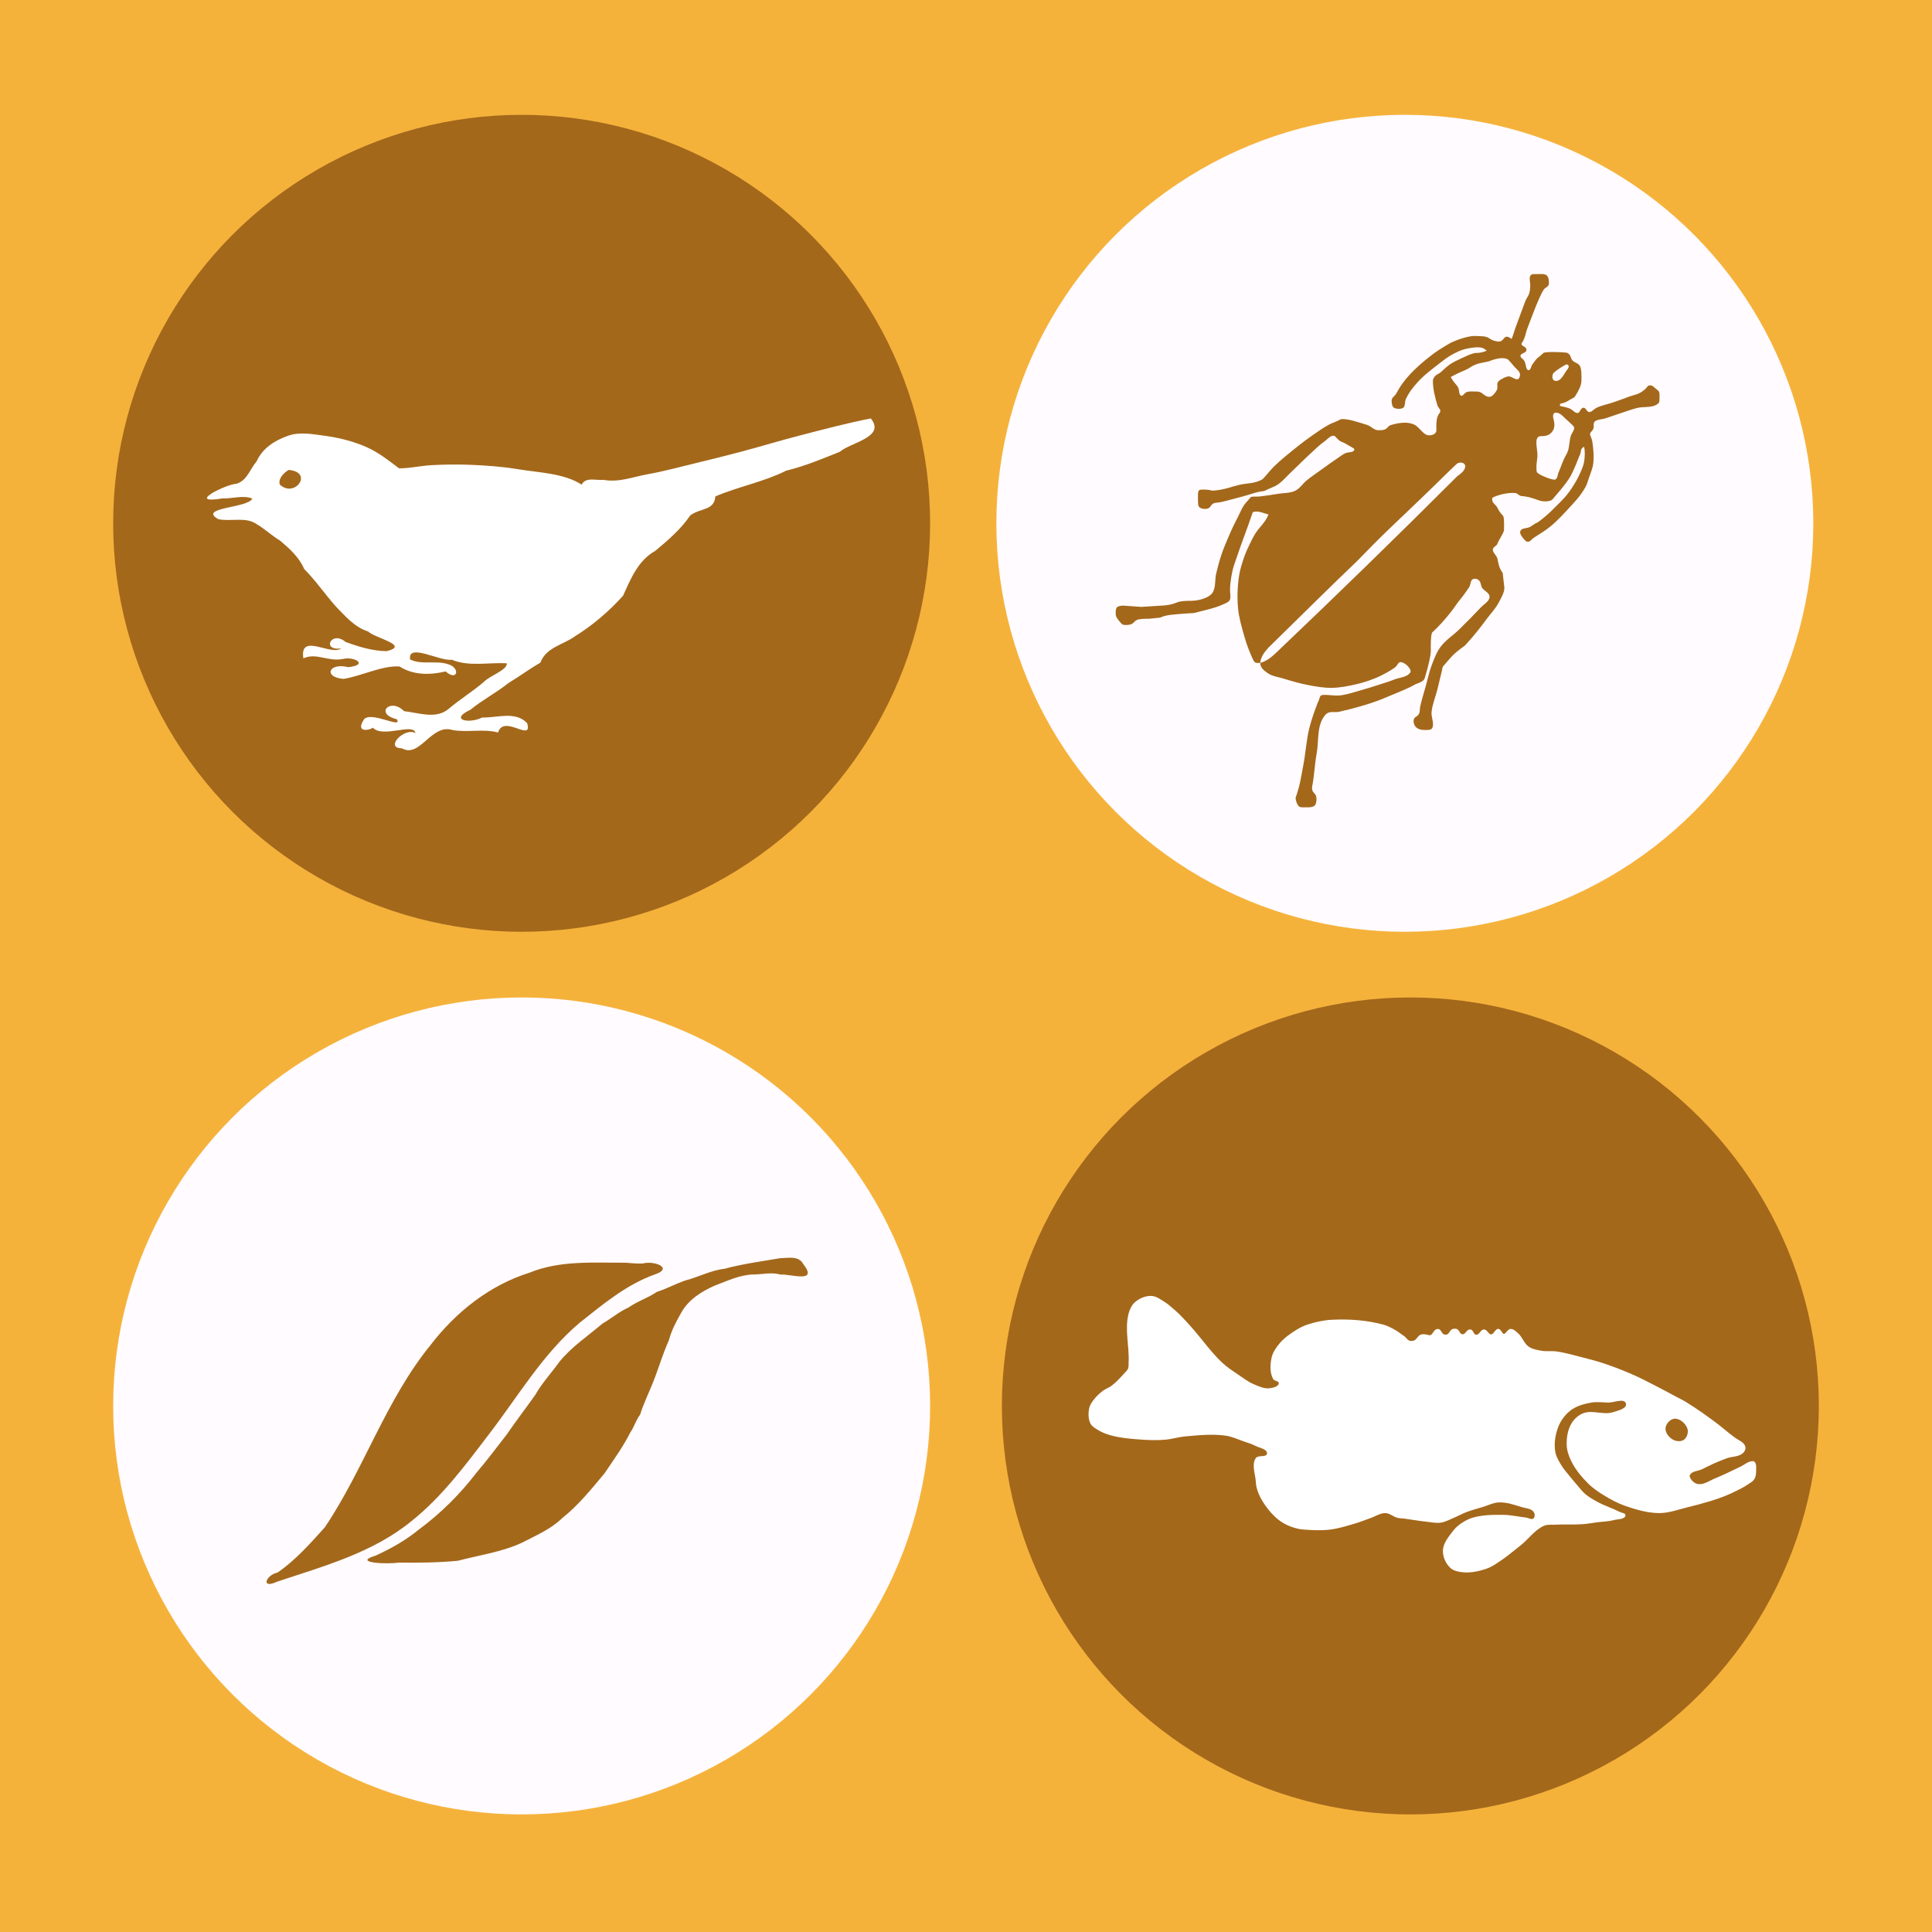 <?xml version="1.0" encoding="UTF-8" standalone="no"?>
<!-- Created with Inkscape (http://www.inkscape.org/) -->

<svg
   xmlns:dc="http://purl.org/dc/elements/1.1/"
   xmlns:cc="http://creativecommons.org/ns#"
   xmlns:rdf="http://www.w3.org/1999/02/22-rdf-syntax-ns#"
   xmlns:svg="http://www.w3.org/2000/svg"
   xmlns="http://www.w3.org/2000/svg"
   xmlns:sodipodi="http://sodipodi.sourceforge.net/DTD/sodipodi-0.dtd"
   xmlns:inkscape="http://www.inkscape.org/namespaces/inkscape"
   width="100%"
   height="100%"
   viewBox="0 0 100 100"
   version="1.1"
   id="svg8"
   inkscape:version="0.92.3 (2405546, 2018-03-11)"
   sodipodi:docname="organisms.svg">
  <title
     id="title821">NEON Data Theme - Organisms, Populations, &amp; Communities</title>
  <defs
     id="defs2" />
  <sodipodi:namedview
     id="base"
     pagecolor="#ffffff"
     bordercolor="#ff0066"
     borderopacity="1"
     inkscape:pageopacity="0.0"
     inkscape:pageshadow="2"
     inkscape:zoom="2"
     inkscape:cx="-109.49137"
     inkscape:cy="188.5558"
     inkscape:document-units="px"
     inkscape:current-layer="layer5"
     showgrid="false"
     units="px"
     showguides="false"
     inkscape:pagecheckerboard="true"
     borderlayer="true"
     inkscape:showpageshadow="false"
     inkscape:measure-start="183.494,247.134"
     inkscape:measure-end="183.848,247.134"
     inkscape:window-width="1920"
     inkscape:window-height="1147"
     inkscape:window-x="1912"
     inkscape:window-y="-8"
     inkscape:window-maximized="1" />
  <g
     inkscape:groupmode="layer"
     id="layer5"
     inkscape:label="Layer 1"
     style="display:inline">
    <rect
       style="display:inline;opacity:1;fill:#f5b23b;fill-opacity:1;stroke:none;stroke-width:0.368;stroke-opacity:1"
       id="rect5871"
       width="100"
       height="100"
       x="0"
       y="8.8817842e-016" />
    <circle
       style="opacity:1;fill:#fffbff;fill-opacity:1;stroke:none;stroke-width:0.284;stroke-opacity:1"
       id="path5836"
       cx="72.714"
       cy="27.086"
       r="21.143" />
    <circle
       style="display:inline;opacity:1;fill:#a4681b;fill-opacity:1;stroke:none;stroke-width:0.284;stroke-opacity:1"
       id="path5836-3"
       cx="27"
       cy="27.086"
       r="21.143" />
    <circle
       style="display:inline;opacity:1;fill:#fffbff;fill-opacity:1;stroke:none;stroke-width:0.284;stroke-opacity:1"
       id="path5836-0"
       cx="27"
       cy="72.771"
       r="21.143" />
    <circle
       style="display:inline;opacity:1;fill:#a4681b;fill-opacity:1;stroke:none;stroke-width:0.284;stroke-opacity:1"
       id="path5836-3-4"
       cx="73"
       cy="72.771"
       r="21.143" />
    <path
       style="fill:#ffffff;fill-opacity:1;stroke:none;stroke-width:0.036;stroke-opacity:1"
       d="M 30.106,25.086 C 29.207,24.496 27.908,24.468 26.784,24.282 c -0.818,-0.135 -1.648,-0.192 -2.476,-0.225 -0.658,-0.026 -1.317,-0.015 -1.975,0.02 -0.562,0.03 -1.125,0.167 -1.679,0.164 -0.52,-0.394 -1.045,-0.811 -1.642,-1.081 -0.697,-0.315 -1.455,-0.504 -2.213,-0.606 -0.624,-0.084 -1.295,-0.212 -1.888,0 -0.663,0.237 -1.313,0.617 -1.635,1.337 -0.334,0.374 -0.473,0.971 -1.024,1.145 -0.55,0.023 -2.684,1.081 -0.734,0.761 0.509,0.019 1.072,-0.183 1.542,0.009 -0.221,0.5 -2.858,0.453 -1.756,1.067 0.651,0.136 1.412,-0.138 1.971,0.25 0.429,0.249 0.795,0.608 1.224,0.859 0.489,0.418 0.99,0.866 1.244,1.467 0.607,0.609 1.08,1.316 1.65,1.952 0.493,0.507 0.972,1.067 1.663,1.285 0.344,0.345 2.188,0.712 0.961,1.017 -0.742,-0.005 -1.467,-0.237 -2.124,-0.472 -0.747,-0.632 -1.273,0.479 -0.23,0.329 -0.524,0.409 -2.171,-0.842 -1.961,0.515 0.679,-0.308 1.267,0.184 2.043,0.033 0.589,-0.149 1.362,0.307 0.283,0.424 -1.034,-0.254 -1.297,0.53 -0.241,0.606 0.939,-0.15 2.004,-0.707 2.897,-0.64 0.757,0.485 1.664,0.427 2.383,0.254 0.623,0.552 0.78,-0.207 0.097,-0.382 -0.604,-0.193 -1.337,0.055 -1.938,-0.236 -0.136,-0.878 1.545,0.109 2.156,0.012 0.903,0.376 1.91,0.128 2.854,0.187 0.011,0.367 -0.879,0.623 -1.219,0.985 -0.585,0.494 -1.229,0.89 -1.811,1.384 -0.651,0.537 -1.541,0.188 -2.289,0.108 -0.714,-0.722 -1.551,0.134 -0.376,0.417 0.305,0.531 -1.31,-0.438 -1.702,0.006 -0.488,0.755 0.364,0.54 0.458,0.43 0.523,0.56 2.117,-0.274 2.206,0.28 -0.568,-0.315 -1.623,0.781 -0.7,0.789 0.94,0.532 1.523,-1.3 2.622,-0.946 0.786,0.139 1.584,-0.08 2.355,0.127 0.293,-0.967 1.806,0.547 1.506,-0.482 -0.604,-0.643 -1.553,-0.272 -2.329,-0.293 -0.691,0.344 -1.723,0.119 -0.606,-0.405 0.629,-0.513 1.345,-0.881 1.971,-1.383 0.558,-0.335 1.077,-0.722 1.649,-1.056 0.303,-0.799 1.185,-0.918 1.798,-1.366 0.907,-0.565 1.758,-1.289 2.482,-2.098 0.39,-0.856 0.767,-1.815 1.661,-2.315 0.661,-0.549 1.331,-1.125 1.814,-1.837 0.533,-0.4 1.24,-0.233 1.3,-0.984 1.202,-0.513 2.503,-0.75 3.665,-1.332 0.98,-0.241 1.835,-0.601 2.779,-0.979 0.556,-0.486 2.393,-0.751 1.603,-1.726 -1.262,0.249 -2.474,0.573 -3.704,0.891 -1.034,0.267 -2.056,0.581 -3.089,0.853 -0.743,0.196 -1.488,0.381 -2.234,0.561 -0.846,0.204 -1.686,0.436 -2.543,0.588 -0.753,0.134 -1.46,0.434 -2.277,0.286 -0.374,0.045 -0.907,-0.167 -1.12,0.25 z M 14.946,24.323 c 1.311,0.121 0.3,1.483 -0.464,0.756 -0.097,-0.309 0.218,-0.62 0.464,-0.756 z"
       id="Selection"
       inkscape:connector-curvature="0"
       sodipodi:nodetypes="caaacaaaccccccccccccccccccccccccccccccccccccccccccccccaaaacccccc" />
    <path
       d="m 78.24,17.545 c -0.078,-0.054 -0.18,-0.138 -0.282,-0.114 -0.171,0.04 -0.141,0.294 -0.468,0.24 -0.482,-0.078 -0.315,-0.266 -0.894,-0.272 -0.126,0.002 -0.288,-0.021 -0.429,0 -0.32,0.047 -0.632,0.152 -0.93,0.277 -0.186,0.078 -0.357,0.188 -0.53,0.293 -0.161,0.097 -0.32,0.197 -0.471,0.31 -0.355,0.264 -0.699,0.545 -1.016,0.854 -0.214,0.208 -0.416,0.43 -0.595,0.669 -0.142,0.189 -0.262,0.394 -0.376,0.601 -0.128,0.176 -0.269,0.177 -0.203,0.504 0.015,0.074 0.029,0.137 0.091,0.188 0.105,0.086 0.441,0.097 0.526,-0.02 0.07,-0.098 0.054,-0.271 0.086,-0.382 0.17,-0.369 0.368,-0.621 0.607,-0.888 0.34,-0.381 0.756,-0.689 1.159,-1.003 0.197,-0.154 0.396,-0.308 0.614,-0.43 0.227,-0.126 0.463,-0.248 0.715,-0.308 0.29,-0.069 0.684,-0.128 0.894,-0.052 0.097,0.035 0.138,0.078 0.214,0.142 -0.445,0.171 -0.483,0.073 -0.715,0.144 -0.21,0.064 -0.409,0.161 -0.608,0.254 -0.193,0.091 -0.389,0.178 -0.566,0.297 -0.175,0.118 -0.327,0.268 -0.484,0.41 -0.141,0.128 -0.307,0.115 -0.411,0.397 -0.019,0.435 0.118,0.932 0.221,1.287 0.052,0.168 0.141,0.21 0.158,0.29 0.026,0.12 -0.094,0.179 -0.148,0.354 -0.06,0.196 -0.058,0.441 -0.051,0.644 0.011,0.238 -0.205,0.295 -0.362,0.301 -0.322,0.013 -0.497,-0.426 -0.792,-0.557 -0.133,-0.059 -0.279,-0.091 -0.424,-0.096 -0.264,-0.009 -0.53,0.045 -0.783,0.122 -0.202,0.061 -0.156,0.282 -0.575,0.264 -0.278,0.04 -0.422,-0.2 -0.644,-0.269 -0.453,-0.14 -1.083,-0.362 -1.393,-0.29 -0.204,0.133 -0.387,0.162 -0.57,0.262 -0.312,0.171 -0.604,0.375 -0.896,0.579 -0.278,0.194 -0.549,0.4 -0.814,0.612 -0.397,0.319 -0.796,0.638 -1.161,0.993 -0.215,0.208 -0.467,0.56 -0.605,0.664 -0.408,0.225 -0.783,0.188 -1.176,0.278 -0.452,0.104 -0.698,0.241 -1.359,0.303 -0.135,-0.006 -0.18,-0.052 -0.429,-0.055 -0.276,-0.003 -0.352,-0.02 -0.358,0.25 0,0.127 -0.013,0.503 0.031,0.603 0.066,0.146 0.331,0.169 0.467,0.128 0.17,-0.052 0.149,-0.18 0.292,-0.26 0.109,-0.06 0.236,-0.039 0.353,-0.065 0.409,-0.09 0.81,-0.211 1.216,-0.314 0.357,-0.091 0.653,-0.23 1.073,-0.269 0.24,-0.136 0.497,-0.196 0.715,-0.346 0.246,-0.169 0.437,-0.406 0.654,-0.611 0.342,-0.324 0.673,-0.662 1.021,-0.98 0.234,-0.214 0.457,-0.445 0.718,-0.626 0.167,-0.115 0.343,-0.357 0.535,-0.288 0.226,0.224 0.188,0.242 0.505,0.366 l 0.481,0.277 c 0.064,0.074 0.019,0.127 -0.055,0.164 -0.1,0.051 -0.24,0.031 -0.351,0.076 -0.155,0.063 -0.286,0.172 -0.425,0.265 -0.28,0.186 -0.55,0.385 -0.822,0.581 -0.264,0.19 -0.535,0.371 -0.787,0.576 -0.203,0.166 -0.346,0.412 -0.581,0.528 -0.271,0.134 -0.594,0.113 -0.893,0.162 -0.321,0.052 -0.642,0.103 -0.965,0.139 -0.151,0.017 -0.367,-0.017 -0.455,0.036 -0.108,0.15 -0.254,0.276 -0.357,0.432 -0.117,0.179 -0.195,0.381 -0.292,0.572 -0.091,0.179 -0.185,0.357 -0.271,0.539 -0.099,0.211 -0.193,0.425 -0.283,0.641 -0.108,0.259 -0.219,0.518 -0.308,0.784 -0.106,0.317 -0.191,0.64 -0.27,0.965 -0.083,0.343 -0.011,0.765 -0.211,1.036 -0.199,0.265 -0.737,0.39 -1.057,0.394 -0.228,0.002 -0.456,7.12e-4 -0.679,0.054 l -0.25,0.091 c -0.166,0.059 -0.467,0.103 -0.644,0.105 l -1.037,0.065 -0.93,-0.065 c -0.103,0.002 -0.262,0.012 -0.336,0.091 -0.075,0.08 -0.075,0.376 -0.036,0.474 0.033,0.084 0.257,0.382 0.338,0.414 0.119,0.047 0.386,0.025 0.493,-0.045 0.097,-0.063 0.133,-0.149 0.257,-0.199 0.146,-0.058 0.447,-0.055 0.608,-0.056 l 0.572,-0.058 c 0.37,-0.167 0.778,-0.16 1.216,-0.205 l 0.536,-0.033 c 0.646,-0.162 1.141,-0.269 1.538,-0.458 0.115,-0.055 0.255,-0.095 0.321,-0.214 0.043,-0.079 0.037,-0.195 0.028,-0.282 -0.039,-0.39 0.022,-0.768 0.094,-1.144 0.056,-0.294 0.171,-0.574 0.265,-0.858 0.095,-0.288 0.199,-0.573 0.302,-0.858 0.085,-0.239 0.176,-0.476 0.261,-0.715 0.081,-0.227 0.239,-0.684 0.239,-0.684 0.248,-0.118 0.583,0.06 0.815,0.112 -0.163,0.427 -0.48,0.657 -0.691,1.004 -0.097,0.16 -0.182,0.328 -0.264,0.497 -0.107,0.222 -0.213,0.446 -0.295,0.679 -0.115,0.326 -0.222,0.659 -0.273,1.001 -0.083,0.554 -0.104,1.123 -0.051,1.681 0.044,0.474 0.182,0.936 0.309,1.394 0.075,0.267 0.16,0.531 0.265,0.787 0.085,0.208 0.222,0.556 0.295,0.607 0.068,0.044 0.195,0.036 0.275,0.036 0.021,0.273 0.195,0.381 0.361,0.506 0.241,0.182 0.566,0.215 0.855,0.304 0.424,0.131 0.851,0.255 1.287,0.337 0.401,0.075 0.808,0.147 1.216,0.14 0.434,-0.008 0.865,-0.095 1.287,-0.194 0.329,-0.077 0.652,-0.185 0.966,-0.311 0.196,-0.079 0.385,-0.175 0.569,-0.279 0.159,-0.089 0.318,-0.179 0.46,-0.292 0.095,-0.075 0.14,-0.255 0.261,-0.255 0.243,-4.3e-5 0.567,0.356 0.522,0.508 -0.164,0.29 -0.558,0.277 -0.847,0.393 -0.257,0.103 -0.523,0.183 -0.787,0.268 -0.32,0.104 -0.641,0.206 -0.965,0.296 -0.343,0.095 -0.683,0.214 -1.037,0.257 -0.328,0.04 -0.846,-0.077 -0.99,0 -0.106,0.077 -0.072,0.192 -0.172,0.359 -0.179,0.472 -0.334,0.896 -0.447,1.359 -0.157,0.645 -0.188,1.315 -0.319,1.967 -0.108,0.541 -0.137,0.906 -0.383,1.609 -0.012,0.122 0.089,0.422 0.206,0.474 0.077,0.034 0.264,0.028 0.353,0.026 0.188,-0.002 0.448,0.006 0.491,-0.215 0.036,-0.12 0.042,-0.276 0,-0.391 -0.091,-0.189 -0.195,-0.137 -0.204,-0.43 0.132,-0.653 0.133,-1.172 0.241,-1.752 0.127,-0.683 -0.017,-1.498 0.478,-2.03 0.191,-0.185 0.451,-0.078 0.674,-0.127 0.372,-0.082 0.742,-0.177 1.108,-0.282 0.3,-0.086 0.599,-0.18 0.893,-0.287 0.23,-0.084 0.454,-0.184 0.681,-0.278 0.239,-0.099 0.48,-0.193 0.715,-0.3 0.193,-0.088 0.361,-0.158 0.569,-0.281 0.251,-0.098 0.426,-0.144 0.482,-0.331 0.19,-0.636 0.301,-1.123 0.308,-1.374 0,-0.211 -0.013,-0.789 0.063,-0.961 0.187,-0.177 0.349,-0.338 0.512,-0.518 0.184,-0.203 0.358,-0.414 0.525,-0.63 0.111,-0.143 0.208,-0.297 0.317,-0.442 0.092,-0.121 0.193,-0.236 0.283,-0.358 0.102,-0.137 0.199,-0.277 0.292,-0.419 0.091,-0.139 0.037,-0.402 0.262,-0.425 0.07,-0.008 0.152,0.014 0.209,0.056 0.141,0.106 0.109,0.269 0.189,0.404 0.08,0.136 0.236,0.191 0.337,0.326 0.046,0.063 0.065,0.138 0.046,0.207 -0.054,0.207 -0.284,0.321 -0.432,0.477 -0.369,0.392 -0.746,0.775 -1.131,1.151 -0.32,0.313 -0.715,0.557 -0.978,0.918 -0.21,0.288 -0.332,0.632 -0.457,0.965 -0.126,0.336 -0.196,0.69 -0.293,1.035 -0.099,0.357 -0.211,0.711 -0.293,1.073 -0.029,0.129 0,0.269 -0.07,0.389 -0.063,0.116 -0.159,0.131 -0.218,0.2 -0.099,0.118 -0.049,0.331 0.038,0.443 0.144,0.187 0.406,0.189 0.62,0.182 0.105,-0.003 0.209,-0.006 0.26,-0.115 0.106,-0.227 -0.069,-0.544 -0.041,-0.814 0.041,-0.404 0.206,-0.786 0.304,-1.18 0.08,-0.321 0.152,-0.644 0.233,-0.965 0.018,-0.071 0.017,-0.152 0.057,-0.214 0.405,-0.46 0.475,-0.613 1.133,-1.081 0.223,-0.24 0.436,-0.489 0.642,-0.743 0.171,-0.21 0.331,-0.429 0.493,-0.645 0.197,-0.261 0.427,-0.502 0.586,-0.788 0.142,-0.257 0.332,-0.59 0.32,-0.821 l -0.085,-0.751 c -0.189,-0.293 -0.205,-0.39 -0.274,-0.751 -0.06,-0.197 -0.244,-0.308 -0.237,-0.464 0.011,-0.143 0.147,-0.169 0.218,-0.266 0.14,-0.35 0.356,-0.593 0.36,-0.772 0,-0.163 0.022,-0.582 -0.046,-0.712 -0.158,-0.158 -0.231,-0.281 -0.336,-0.491 -0.072,-0.095 -0.275,-0.205 -0.226,-0.442 0.243,-0.141 0.79,-0.284 1.18,-0.25 0.131,0.016 0.167,0.104 0.289,0.152 0.374,0.024 0.662,0.127 0.964,0.236 0.176,0.062 0.523,0.074 0.673,-0.046 0.296,-0.35 0.637,-0.723 0.894,-1.129 0.107,-0.169 0.184,-0.355 0.266,-0.536 0.102,-0.223 0.177,-0.457 0.28,-0.679 0.063,-0.134 -0.013,-0.274 0.205,-0.393 0.056,0.249 0.046,0.529 0,0.787 -0.045,0.25 -0.16,0.484 -0.268,0.715 -0.086,0.186 -0.192,0.362 -0.301,0.535 -0.092,0.146 -0.19,0.29 -0.298,0.424 -0.135,0.168 -0.285,0.324 -0.437,0.477 -0.266,0.268 -0.532,0.538 -0.828,0.773 -0.126,0.1 -0.241,0.201 -0.401,0.269 l -0.25,0.163 c -0.166,0.087 -0.351,0.06 -0.454,0.142 -0.099,0.08 -0.084,0.192 -0.026,0.291 0.051,0.086 0.206,0.314 0.305,0.336 0.154,0.034 0.223,-0.095 0.324,-0.178 0.298,-0.203 0.614,-0.376 0.89,-0.605 0.407,-0.337 0.762,-0.733 1.119,-1.123 0.16,-0.174 0.319,-0.351 0.457,-0.543 0.106,-0.146 0.205,-0.299 0.283,-0.462 0.054,-0.114 0.085,-0.237 0.125,-0.356 0.082,-0.249 0.197,-0.492 0.231,-0.752 0.05,-0.378 0.014,-0.763 -0.042,-1.144 -0.035,-0.238 -0.137,-0.326 -0.117,-0.426 0.021,-0.097 0.141,-0.143 0.179,-0.29 0.026,-0.101 -0.015,-0.201 0.023,-0.281 0.084,-0.178 0.4,-0.153 0.601,-0.225 0.237,-0.084 0.476,-0.162 0.715,-0.241 0.297,-0.098 0.592,-0.207 0.894,-0.288 0.37,-0.099 0.811,0.023 1.123,-0.243 0.059,-0.058 0.056,-0.148 0.057,-0.224 0.011,-0.417 0.011,-0.37 -0.244,-0.579 -0.062,-0.052 -0.105,-0.106 -0.188,-0.124 -0.205,-0.046 -0.194,0.135 -0.392,0.256 -0.255,0.22 -0.52,0.232 -0.786,0.336 -0.271,0.106 -0.547,0.201 -0.822,0.295 -0.273,0.093 -0.563,0.143 -0.822,0.268 -0.116,0.056 -0.22,0.179 -0.323,0.213 -0.192,0.063 -0.195,-0.213 -0.357,-0.213 -0.168,0 -0.16,0.277 -0.325,0.273 -0.113,-0.003 -0.228,-0.151 -0.354,-0.219 -0.097,-0.053 -0.416,-0.124 -0.536,-0.148 v -0.107 c 0.323,-0.085 0.302,-0.087 0.575,-0.25 0.068,-0.04 0.137,-0.063 0.193,-0.123 0.197,-0.298 0.336,-0.594 0.34,-0.808 0,-0.205 0.026,-0.65 -0.097,-0.811 -0.105,-0.137 -0.278,-0.142 -0.377,-0.27 -0.097,-0.125 -0.069,-0.303 -0.277,-0.384 -0.211,-0.039 -1.073,-0.063 -1.207,0.005 -0.108,0.103 -0.197,0.179 -0.322,0.269 -0.052,0.044 -0.25,0.309 -0.284,0.372 -0.035,0.065 -0.076,0.274 -0.176,0.257 -0.174,-0.03 -0.091,-0.377 -0.271,-0.555 -0.053,-0.052 -0.157,-0.114 -0.144,-0.202 0.021,-0.142 0.375,-0.128 0.3,-0.353 -0.042,-0.126 -0.249,-0.132 -0.249,-0.262 0.207,-0.304 0.211,-0.545 0.315,-0.818 0.1,-0.262 0.198,-0.526 0.301,-0.787 0.09,-0.227 0.175,-0.457 0.277,-0.679 0.082,-0.18 0.175,-0.395 0.27,-0.528 0.086,-0.115 0.208,-0.108 0.253,-0.26 0.011,-0.045 0.011,-0.13 0,-0.177 -0.024,-0.408 -0.28,-0.358 -0.601,-0.354 h -0.213 c -0.282,0.059 -0.135,0.356 -0.146,0.64 -0.019,0.487 -0.173,0.526 -0.266,0.787 -0.09,0.252 -0.186,0.501 -0.279,0.752 -0.079,0.214 -0.16,0.427 -0.236,0.642 -0.063,0.178 -0.111,0.361 -0.183,0.536 z m -3.147,1.967 c 0,0 0.214,-0.113 0.322,-0.167 0.222,-0.111 0.479,-0.192 0.67,-0.321 0.357,-0.242 0.635,-0.234 0.965,-0.317 0.261,-0.106 0.697,-0.247 0.971,-0.118 0.087,0.048 0.283,0.297 0.356,0.384 0.147,0.174 0.391,0.29 0.265,0.57 -0.11,0.243 -0.389,-0.091 -0.581,-0.06 -0.153,0.025 -0.319,0.123 -0.424,0.191 -0.21,0.135 -0.109,0.296 -0.138,0.447 -0.024,0.122 -0.193,0.329 -0.301,0.387 -0.225,0.121 -0.418,-0.13 -0.566,-0.202 -0.102,-0.049 -0.214,-0.04 -0.322,-0.042 -0.142,-0.002 -0.321,-0.015 -0.423,0.042 -0.082,0.046 -0.134,0.141 -0.195,0.167 -0.084,0.036 -0.127,-0.034 -0.149,-0.104 -0.031,-0.098 -0.011,-0.193 -0.072,-0.316 -0.071,-0.136 -0.266,-0.3 -0.377,-0.54 z m 6.003,-0.654 c 0.18,0.059 0.083,0.201 0,0.306 -0.144,0.184 -0.264,0.526 -0.532,0.552 -0.242,0.023 -0.255,-0.266 -0.152,-0.415 0.157,-0.144 0.564,-0.415 0.685,-0.443 z m -0.624,2.502 c 0.252,-0.018 0.371,0.132 0.532,0.285 0.067,0.064 0.445,0.398 0.467,0.456 0.053,0.137 -0.13,0.32 -0.175,0.487 -0.067,0.246 -0.06,0.509 -0.14,0.751 -0.05,0.151 -0.144,0.284 -0.209,0.429 -0.099,0.223 -0.176,0.456 -0.275,0.679 -0.057,0.129 -0.035,0.302 -0.185,0.382 -0.225,0.001 -0.732,-0.215 -0.905,-0.351 -0.066,-0.056 -0.05,-0.162 -0.055,-0.245 -0.014,-0.203 0.038,-0.405 0.05,-0.608 0.019,-0.335 -0.155,-0.837 0.036,-1.006 0.085,-0.067 0.205,-0.039 0.306,-0.05 0.215,-0.023 0.364,-0.112 0.471,-0.303 0.077,-0.137 0.077,-0.315 0.046,-0.465 -0.031,-0.155 -0.113,-0.324 0.033,-0.441 z M 65.225,34.314 c 0.051,-0.349 0.21,-0.544 0.426,-0.789 1.584,-1.551 3.212,-3.168 4.587,-4.48 0.574,-0.59 1.15,-1.177 1.745,-1.745 1.039,-0.984 2.119,-2.02 3.011,-2.903 l 0.408,-0.389 c 0.157,-0.128 0.487,-0.07 0.432,0.187 -0.043,0.201 -0.265,0.353 -0.413,0.461 -3.047,3.047 -6.31,6.222 -9.151,8.922 -0.33,0.31 -0.588,0.602 -1.044,0.738 z"
       id="Selection #3"
       inkscape:connector-curvature="0"
       style="fill:#a4681b;fill-opacity:1;stroke:none;stroke-width:0.036;stroke-opacity:1"
       sodipodi:nodetypes="ccccaaaaaacccccaaaaccaaaacccccaaaacacaaaacaccccccaacaaaaccccaaaaaaacaaaaaacccccccccccccccccccaaaascaaaaaaaccaaaaaaaaacaaaaccaaccccccacaaaaacsccaaaaaccccaaaaaaacccccaaaccaaacccccccccccccaaacaaaaaaccccccaaaaaaccccaaacccccaaacsccccccccccccccccccaaaccccccaaacccasccccaccccacccccccccccccaaaaccaaccccccccccccccccc" />
    <path
       style="fill:#a4681b;fill-opacity:1;stroke:none;stroke-width:0.036"
       d="m 40.359,65.127 c -0.965,0.166 -1.928,0.292 -2.864,0.545 -0.707,0.081 -1.331,0.428 -2.007,0.6 -0.507,0.169 -0.976,0.433 -1.49,0.596 -0.46,0.318 -1.007,0.481 -1.463,0.807 -0.49,0.216 -0.893,0.571 -1.355,0.836 -0.754,0.644 -1.607,1.205 -2.233,1.985 -0.409,0.573 -0.896,1.09 -1.243,1.706 -0.488,0.687 -1.001,1.356 -1.478,2.05 -0.52,0.67 -1.025,1.344 -1.575,1.989 -0.845,1.104 -1.848,2.098 -2.965,2.923 -0.687,0.563 -1.447,0.994 -2.256,1.358 -1.25,0.38 0.693,0.45 1.192,0.357 1.032,0.012 2.05,0.005 3.077,-0.094 1.138,-0.301 2.29,-0.45 3.354,-0.951 0.715,-0.375 1.468,-0.689 2.056,-1.265 0.831,-0.658 1.508,-1.504 2.185,-2.314 0.468,-0.695 0.957,-1.37 1.334,-2.116 0.2,-0.29 0.287,-0.634 0.503,-0.915 0.173,-0.562 0.428,-1.074 0.643,-1.607 0.303,-0.743 0.516,-1.512 0.845,-2.239 0.132,-0.5 0.37,-0.958 0.627,-1.407 0.371,-0.693 1.069,-1.131 1.763,-1.434 0.631,-0.234 1.259,-0.543 1.95,-0.569 0.482,0.005 0.959,-0.135 1.436,0.002 0.558,-0.03 1.965,0.467 1.186,-0.538 -0.247,-0.46 -0.8,-0.31 -1.222,-0.307 z m -7.974,0.23 c -1.668,0.009 -3.39,-0.131 -4.973,0.515 -2.067,0.648 -3.82,2.042 -5.124,3.743 -2.316,2.842 -3.439,6.41 -5.472,9.435 -0.756,0.838 -1.517,1.705 -2.451,2.345 -0.607,0.127 -0.887,0.877 -0.02,0.471 2.415,-0.803 4.954,-1.495 6.961,-3.14 1.563,-1.246 2.773,-2.876 3.976,-4.456 1.523,-1.973 2.795,-4.177 4.719,-5.803 1.197,-0.95 2.418,-1.972 3.871,-2.494 1.037,-0.34 -0.04,-0.739 -0.599,-0.574 -0.298,0.011 -0.592,-0.013 -0.888,-0.041 z"
       id="Selection #2"
       inkscape:connector-curvature="0" />
    <path
       d="m 77.845,69.042 c -0.093,0.006 -0.151,-0.261 -0.299,-0.261 -0.148,5.08e-4 -0.23,0.281 -0.364,0.288 -0.134,0.006 -0.206,-0.26 -0.377,-0.255 -0.171,0.004 -0.219,0.266 -0.387,0.271 -0.169,0.005 -0.142,-0.275 -0.332,-0.273 -0.189,0.002 -0.214,0.253 -0.39,0.248 -0.176,-0.004 -0.128,-0.303 -0.414,-0.287 -0.286,0.016 -0.22,0.3 -0.452,0.309 -0.232,0.01 -0.212,-0.305 -0.412,-0.295 -0.2,0.01 -0.243,0.246 -0.351,0.306 -0.085,0.047 -0.181,-0.017 -0.311,-0.03 -0.434,-0.042 -0.342,0.296 -0.644,0.342 -0.259,0.039 -0.296,-0.163 -0.438,-0.253 -0.145,-0.091 -0.274,-0.207 -0.423,-0.291 -0.207,-0.118 -0.418,-0.237 -0.648,-0.299 -0.864,-0.233 -1.78,-0.296 -2.674,-0.251 -0.422,0.021 -0.842,0.114 -1.244,0.246 -0.202,0.066 -0.396,0.159 -0.576,0.271 -0.317,0.198 -0.633,0.415 -0.874,0.7 -0.184,0.217 -0.355,0.467 -0.417,0.744 -0.08,0.363 -0.098,0.786 0.083,1.111 0.058,0.104 0.296,0.091 0.289,0.21 -0.012,0.182 -0.298,0.24 -0.478,0.263 -0.281,0.035 -0.562,-0.1 -0.822,-0.211 -0.286,-0.122 -0.537,-0.315 -0.794,-0.489 -0.283,-0.192 -0.571,-0.38 -0.822,-0.613 -0.578,-0.537 -1.03,-1.195 -1.552,-1.786 -0.095,-0.108 -0.19,-0.216 -0.287,-0.322 -0.137,-0.148 -0.275,-0.297 -0.42,-0.437 -0.102,-0.098 -0.208,-0.192 -0.316,-0.283 -0.127,-0.106 -0.249,-0.221 -0.389,-0.308 -0.223,-0.137 -0.45,-0.32 -0.712,-0.33 -0.298,-0.012 -0.612,0.119 -0.84,0.312 -0.174,0.148 -0.281,0.374 -0.34,0.595 -0.217,0.818 0.042,1.693 0,2.539 -0.005,0.107 0.009,0.221 -0.032,0.32 -0.037,0.091 -0.118,0.157 -0.183,0.229 -0.209,0.232 -0.42,0.466 -0.669,0.655 -0.132,0.1 -0.299,0.149 -0.432,0.249 -0.18,0.135 -0.35,0.289 -0.486,0.468 -0.1,0.132 -0.203,0.276 -0.237,0.438 -0.055,0.261 -0.057,0.559 0.062,0.798 0.074,0.147 0.232,0.238 0.372,0.325 0.207,0.13 0.44,0.222 0.676,0.287 0.556,0.152 1.139,0.192 1.715,0.229 0.369,0.024 0.74,0.028 1.108,-0.003 0.349,-0.029 0.688,-0.139 1.037,-0.17 0.7,-0.063 1.414,-0.138 2.11,-0.036 0.31,0.046 0.599,0.183 0.894,0.286 0.217,0.076 0.441,0.139 0.645,0.245 0.208,0.109 0.608,0.163 0.582,0.397 -0.023,0.207 -0.464,0.059 -0.581,0.231 -0.225,0.331 -0.028,0.801 0,1.2 0.009,0.118 0.018,0.236 0.05,0.35 0.059,0.213 0.144,0.42 0.256,0.611 0.182,0.311 0.407,0.602 0.665,0.853 0.158,0.154 0.339,0.287 0.532,0.392 0.201,0.109 0.421,0.184 0.643,0.241 0.127,0.033 0.259,0.047 0.39,0.056 0.428,0.031 0.861,0.051 1.287,0 0.46,-0.055 0.907,-0.196 1.351,-0.328 0.256,-0.076 0.502,-0.179 0.754,-0.266 0.263,-0.09 0.513,-0.27 0.791,-0.262 0.219,0.006 0.399,0.189 0.611,0.243 0.115,0.029 0.236,0.026 0.354,0.041 0.37,0.048 0.737,0.118 1.108,0.156 0.261,0.027 0.527,0.091 0.787,0.053 0.249,-0.037 0.475,-0.17 0.708,-0.266 0.206,-0.085 0.4,-0.196 0.608,-0.276 0.282,-0.108 0.576,-0.184 0.865,-0.271 0.273,-0.082 0.538,-0.223 0.823,-0.234 0.401,-0.015 0.796,0.123 1.18,0.242 0.218,0.067 0.509,0.071 0.63,0.265 0.057,0.091 0.064,0.252 -0.018,0.321 -0.102,0.086 -0.265,-0.03 -0.398,-0.045 -0.393,-0.046 -0.784,-0.135 -1.18,-0.14 -0.526,-0.006 -1.066,0.003 -1.572,0.148 -0.217,0.062 -0.42,0.176 -0.606,0.304 -0.142,0.098 -0.276,0.212 -0.381,0.349 -0.24,0.31 -0.534,0.648 -0.551,1.04 -0.015,0.325 0.141,0.676 0.377,0.899 0.169,0.16 0.427,0.212 0.659,0.234 0.408,0.039 0.827,-0.053 1.215,-0.183 0.227,-0.076 0.43,-0.213 0.63,-0.343 0.404,-0.262 0.772,-0.576 1.149,-0.875 0.415,-0.33 0.735,-0.813 1.225,-1.015 0.155,-0.064 0.333,-0.037 0.501,-0.046 0.5,-0.028 1.003,0.008 1.502,-0.03 0.24,-0.018 0.477,-0.063 0.715,-0.094 0.286,-0.038 0.579,-0.039 0.858,-0.113 0.215,-0.057 0.602,-0.031 0.617,-0.253 0.008,-0.114 -0.194,-0.12 -0.295,-0.172 -0.374,-0.192 -0.781,-0.317 -1.15,-0.517 -0.219,-0.119 -0.44,-0.244 -0.63,-0.405 -0.175,-0.148 -0.311,-0.336 -0.461,-0.509 -0.146,-0.167 -0.288,-0.337 -0.426,-0.511 -0.113,-0.142 -0.236,-0.279 -0.331,-0.434 -0.131,-0.213 -0.271,-0.431 -0.326,-0.675 -0.064,-0.279 -0.052,-0.577 0,-0.858 0.056,-0.301 0.161,-0.6 0.328,-0.857 0.146,-0.225 0.34,-0.427 0.568,-0.569 0.288,-0.179 0.629,-0.271 0.964,-0.326 0.282,-0.047 0.572,-0.008 0.858,0 0.308,0.009 0.842,-0.246 0.924,0.051 0.071,0.26 -0.416,0.367 -0.673,0.449 -0.488,0.157 -1.06,-0.133 -1.538,0.054 -0.247,0.096 -0.465,0.291 -0.602,0.518 -0.196,0.325 -0.262,0.73 -0.253,1.108 0.006,0.295 0.107,0.589 0.238,0.854 0.217,0.438 0.539,0.825 0.887,1.17 0.237,0.235 0.519,0.423 0.803,0.598 0.344,0.211 0.704,0.406 1.085,0.54 0.571,0.199 1.17,0.377 1.776,0.379 0.499,0.002 1.028,-0.194 1.466,-0.301 0.382,-0.094 0.763,-0.192 1.14,-0.307 0.255,-0.078 0.508,-0.16 0.756,-0.258 0.239,-0.095 0.473,-0.203 0.702,-0.319 0.162,-0.082 0.325,-0.164 0.475,-0.265 0.139,-0.094 0.303,-0.173 0.39,-0.316 0.074,-0.12 0.085,-0.273 0.087,-0.414 0.002,-0.162 0.032,-0.368 -0.086,-0.479 -0.042,-0.04 -0.116,-0.031 -0.173,-0.021 -0.197,0.035 -0.357,0.183 -0.537,0.271 -0.215,0.106 -0.43,0.209 -0.647,0.309 -0.213,0.098 -0.423,0.201 -0.641,0.286 -0.304,0.118 -0.605,0.357 -0.928,0.311 -0.146,-0.021 -0.279,-0.132 -0.363,-0.254 -0.041,-0.059 -0.083,-0.144 -0.053,-0.21 0.099,-0.212 0.421,-0.202 0.632,-0.304 0.191,-0.092 0.379,-0.191 0.572,-0.278 0.235,-0.105 0.472,-0.207 0.714,-0.292 0.258,-0.09 0.566,-0.068 0.787,-0.23 0.083,-0.061 0.153,-0.154 0.171,-0.255 0.013,-0.073 -0.012,-0.153 -0.053,-0.215 -0.115,-0.173 -0.336,-0.245 -0.502,-0.371 -0.109,-0.083 -0.217,-0.166 -0.324,-0.251 C 89.288,74.016 89.124,73.867 88.947,73.734 88.401,73.322 87.846,72.922 87.263,72.565 87.091,72.46 86.907,72.374 86.729,72.279 86.359,72.082 85.993,71.881 85.62,71.691 85.232,71.494 84.846,71.292 84.446,71.12 83.955,70.907 83.453,70.715 82.944,70.547 82.627,70.443 82.303,70.359 81.979,70.277 81.506,70.156 81.034,70.014 80.55,69.949 80.302,69.915 80.046,69.96 79.799,69.916 79.567,69.875 79.318,69.836 79.124,69.702 78.882,69.535 78.799,69.204 78.578,69.012 c -0.112,-0.098 -0.235,-0.227 -0.384,-0.226 -0.149,9.07e-4 -0.255,0.25 -0.348,0.256 z m 8.821,4.391 c 0.284,-0.023 0.592,0.249 0.677,0.521 0.059,0.189 -0.021,0.449 -0.181,0.566 -0.152,0.111 -0.398,0.09 -0.564,0 -0.21,-0.114 -0.411,-0.363 -0.39,-0.601 0.02,-0.222 0.236,-0.468 0.458,-0.486 z"
       id="Selection #1"
       inkscape:connector-curvature="0"
       style="fill:#ffffff;fill-opacity:1;stroke:none;stroke-width:0.036"
       sodipodi:nodetypes="zzzzzzzzzzcccaaaaaaaaaaaaaaaaaaaaaaaaaaaaaaaaaaaaaaaaaaaaaaaaaaaaaaaaaaaaaaaaaaaaaaaaaaaaaaaaaaaaaaaaaaaaaaaaaaaaacaaaaaaaaaaaaaaaaaaaaaaaaaaaaaaaaazzaaaaaa" />
  </g>
</svg>
